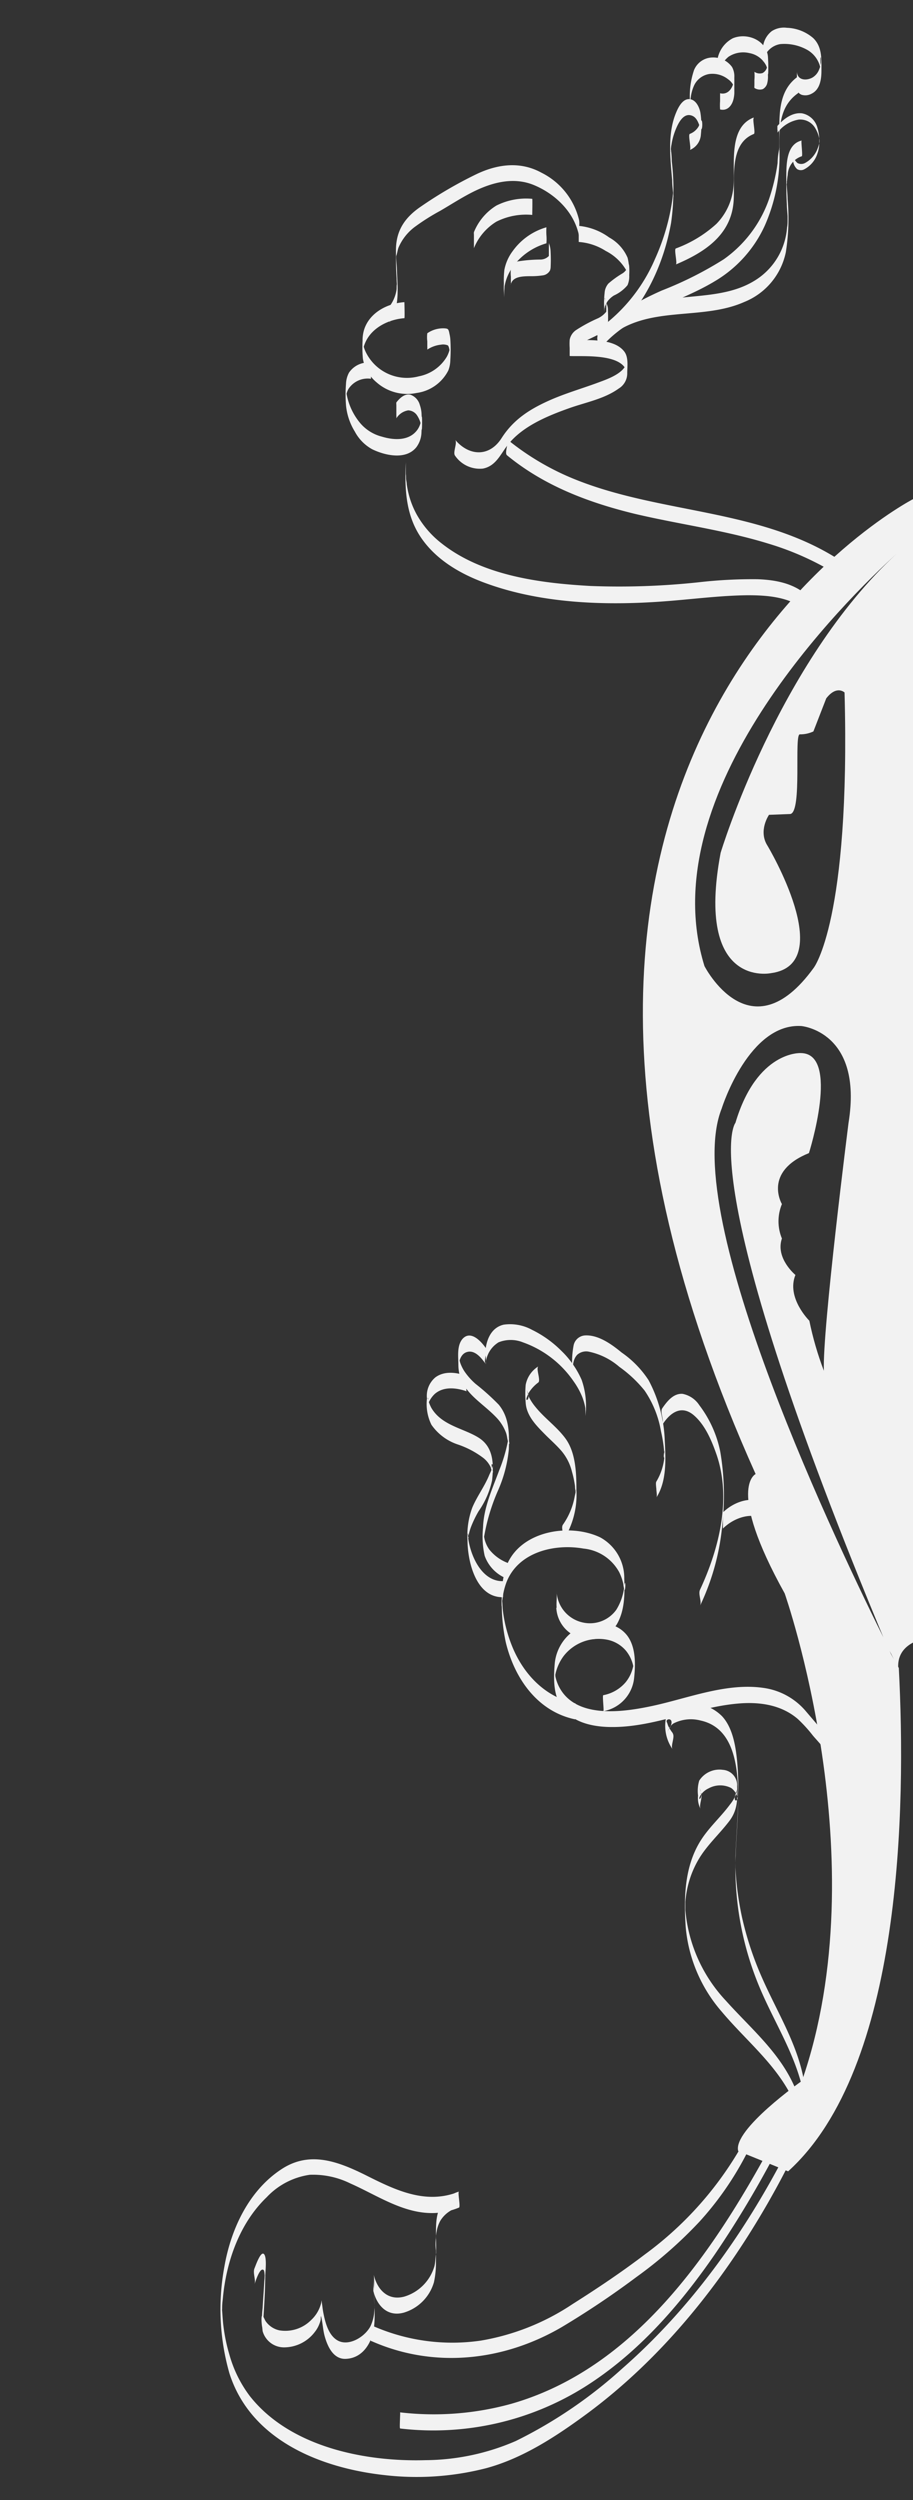 <?xml version="1.0" encoding="UTF-8" standalone="no"?>
<svg
   id="Layer_1"
   data-name="Layer 1"
   viewBox="0 0 135.117 369.688"
   version="1.1"
   sodipodi:docname="logo-capa_left.svg"
   inkscape:export-filename="LOGO-IEM.png"
   inkscape:export-xdpi="250.02"
   inkscape:export-ydpi="250.02"
   width="135.117"
   height="369.688"
   inkscape:version="1.3.1 (9b9bdc1480, 2023-11-25, custom)"
   xmlns:inkscape="http://www.inkscape.org/namespaces/inkscape"
   xmlns:sodipodi="http://sodipodi.sourceforge.net/DTD/sodipodi-0.dtd"
   xmlns="http://www.w3.org/2000/svg"
   xmlns:svg="http://www.w3.org/2000/svg">
  <rect x="0" y="0" width="135.117" height="369.688" fill="#333333" stroke="none"/>
  <defs
     id="defs619" />
  <sodipodi:namedview
     id="namedview617"
     pagecolor="#ffffff"
     bordercolor="#666666"
     borderopacity="1.0"
     inkscape:showpageshadow="2"
     inkscape:pageopacity="0.0"
     inkscape:pagecheckerboard="0"
     inkscape:deskcolor="#d1d1d1"
     showgrid="false"
     inkscape:zoom="1.5839192"
     inkscape:cx="-6.6291261"
     inkscape:cy="205.81858"
     inkscape:window-width="1920"
     inkscape:window-height="1043"
     inkscape:window-x="1920"
     inkscape:window-y="0"
     inkscape:window-maximized="1"
     inkscape:current-layer="Layer_1" />
  <path
     d="m 82.327,237.74 a 4.91,4.91 0 0 0 3.83,4.54 4.74,4.74 0 0 0 5.11,-2.06 c 1.2,-2.05 1.2,-4.47 1.12,-6.77 a 6.84,6.84 0 0 0 -3.57,-6.12 c -4.46,-2.11 -11.46,-1 -13.68,3.8 a 13.15,13.15 0 0 0 -0.87,5.49 26.76,26.76 0 0 0 0.59,6.25 c 1.28,5.3 4.68,10.22 10.28,11.38 -0.14,0 0.17,-2.34 0,-2.37 -4.32,-0.9 -7.44,-4.08 -9.16,-8 a 20.63,20.63 0 0 1 -1.56,-5.77 c -0.06,-0.52 -0.05,-1 -0.12,-1.56 -0.09,-0.72 -0.09,1.73 0,0.78 0,-0.27 0,-0.55 0.06,-0.82 a 10.38,10.38 0 0 1 0.59,-2.52 c 1.73,-4.48 7.09,-5.76 11.4,-5 a 6.76,6.76 0 0 1 5.3,3.51 7.55,7.55 0 0 1 0.6,1.73 5,5 0 0 0 0.13,0.77 c 0.23,0.61 0.22,-2.1 0,-0.32 a 8.18,8.18 0 0 1 -1.17,3.36 4.8,4.8 0 0 1 -5,1.87 4.92,4.92 0 0 1 -3.83,-4.55 c 0.08,0.78 -0.07,1.59 0,2.38 z"
     style="fill:#f2f2f2"
     id="path458" />
  <path
     d="m 89.327,253.03 a 5.56,5.56 0 0 0 4.52,-4.92 c 0.21,-2 0.26,-4.52 -1,-6.22 -1.58,-2.08 -4.57,-2.33 -6.85,-1.35 a 6.66,6.66 0 0 0 -3.91,5.57 c -0.17,2.15 -0.22,4.63 1.13,6.45 1.68,2.27 4.77,2.83 7.43,2.82 6.35,0 12.28,-2.92 18.56,-3.47 3.15,-0.28 6.39,0.16 8.86,2.28 a 20.81,20.81 0 0 1 2.24,2.46 c 0.48,0.56 1,1.11 1.44,1.66 0.22,0.24 0.52,0.71 0.84,0.84 -0.26,-0.1 0.3,-2.25 0,-2.37 -0.61,-0.25 -1.22,-1.27 -1.63,-1.75 l -1.64,-1.92 a 10,10 0 0 0 -6.21,-3.5 c -5.53,-0.84 -11.19,1.49 -16.52,2.64 -4.29,0.92 -11.39,2 -13.86,-2.84 a 6.09,6.09 0 0 1 -0.53,-1.5 2.78,2.78 0 0 0 -0.1,-0.68 c 0.11,0.1 -0.21,2.28 0,1 0,-0.15 0,-0.3 0.06,-0.45 a 6.94,6.94 0 0 1 1.29,-2.94 6.57,6.57 0 0 1 6.2,-2.41 4.89,4.89 0 0 1 3,1.68 5.24,5.24 0 0 1 0.84,1.47 4.44,4.44 0 0 1 0.21,0.71 c 0.09,0.4 0.14,1.75 0.12,0.19 -0.02,-1.56 0,-0.39 -0.13,0 a 6.29,6.29 0 0 1 -0.22,0.74 5.41,5.41 0 0 1 -0.87,1.53 5.74,5.74 0 0 1 -3.31,1.92 c -0.18,0 0.14,2.34 0,2.37 z"
     style="fill:#f2f2f2"
     id="path460" />
  <path
     d="m 132.807,81.78 -0.09,0.08 c -17.6,16.15 -26.07,44.25 -26.07,44.25 -3.8,20.19 7.47,17.79 7.47,17.79 9.94,-1.35 -0.52,-18.82 -0.52,-18.82 -1.44,-2.22 0.21,-4.59 0.21,-4.59 l 3.15,-0.12 c 1.8,-0.3 0.52,-11.88 1.42,-11.78 0.691,0.009 1.374,-0.138 2,-0.43 l 1.9,-4.89 c 1.55,-2 2.71,-0.87 2.71,-0.87 0.9,33.71 -4.56,40.71 -4.56,40.71 -9.41,13 -16.17,-0.25 -16.17,-0.25 -8,-25.8 20.89,-54.13 28.46,-61 l 25.09,13.759 c 0.84,-0.76 -4.85,-26.24 -4.66,-26.4 0.44,-4.22 -18.03,4.591 -18.03,4.591 0,0 -71.47,36.96 -23.29,144.16 0,0 -4.41,2 4.3,17.65 0,0 13.88,39.43 2.56,72.08 0,0 -10.26,7.21 -9.44,10.38 l 7.39,3 c 16.93,-15.32 17.45,-53.86 16.38,-74.44 l -1.17,-2.07 -0.56,-1.34 c -6.85,-13.66 -30.85,-63.53 -24.47,-79.34 0.12,-0.41 4.1,-12.62 11.76,-12.17 0,0 9.18,0.77 7,14.32 0,0 -3.9,30.65 -3.65,36.66 -0.917,-2.404 -1.636,-4.879 -2.15,-7.4 0,0 -3.44,-3.39 -2.06,-6.77 0,0 -3,-2.47 -2,-5.39 -0.676,-1.629 -0.676,-3.461 0,-5.09 0,0 -2.84,-4.77 4,-7.54 0,0 4.69,-14.79 -1.23,-14.79 0,0 -6.46,-0.36 -9.65,10.32 0,0 -6.68,7.72 22.36,77.19 1,1.9 1.57,3.09 1.73,3.4 -0.42,-8.11 18.563,-3.619 18.563,-3.619 -6.75,-54.74 30.041,-163.782 0.674,-158.584 -0.44,0.43 -18.837,-3.128 -19.357,-2.648 z"
     style="fill:#f2f2f2"
     id="path462"
     sodipodi:nodetypes="ccccccccccccccccccccccccccccccccccccccccc" />
  <path
     d="m 134.487,80.31 -0.09,0.07 v 0 z"
     style="fill:#f2f2f2"
     id="path464" />
  <path
     d="m 133.067,246.69 v -0.09 0 z"
     style="fill:#f2f2f2"
     id="path466" />
  <path
     d="m 116.227,318.52 c -6.15,11.84 -14.07,22.91 -24.14,31.72 a 68.5,68.5 0 0 1 -15.74,10.71 34.05,34.05 0 0 1 -13.4,2.84 c -9.07,0.26 -20.11,-2 -26,-9.51 a 18.31,18.31 0 0 1 -3,-6.1 25.39,25.39 0 0 1 -0.87,-4.14 c -0.1,-0.77 -0.14,-1.53 -0.2,-2.3 -0.06,-0.77 0,0.21 0,-0.44 0,-0.65 0.06,-1 0.11,-1.49 0.51,-5.43 2.48,-11.06 6.48,-14.9 a 10.84,10.84 0 0 1 6.38,-3.32 12.46,12.46 0 0 1 6,1.28 c 4,1.76 8,4.59 12.59,4.37 a 10.75,10.75 0 0 0 3.49,-0.8 c 0.26,-0.1 -0.23,-2.3 0,-2.37 -2.37,0.72 -3.26,2.5 -3.38,4.86 -0.06,1.11 0,2.22 0,3.33 0,0.25 0,0.49 0,0.74 0,0.25 0,0.37 0,0.56 0,-0.56 0,-0.68 0,-0.38 -0.13,0.64 -0.1,1.3 -0.26,1.94 a 6.63,6.63 0 0 1 -4.44,4.48 c -2.43,0.66 -4,-1 -4.53,-3.21 a 9.19,9.19 0 0 1 0,2 c 0,0.92 0.07,1.85 0.12,2.77 v 0.33 c 0,0.54 0,0.45 0,-0.28 0,0 -0.07,0.88 -0.08,0.94 a 6.07,6.07 0 0 1 -0.5,1.77 c -0.73,1.5 -3,3 -4.69,2.27 -1.55,-0.69 -2.06,-2.83 -2.34,-4.33 -0.08,-0.44 -0.12,-0.87 -0.19,-1.31 -0.11,-0.78 0,-0.23 -0.18,0.26 a 5.11,5.11 0 0 1 -1.4,2.25 5.39,5.39 0 0 1 -4.73,1.53 3.35,3.35 0 0 1 -2,-1.33 c -0.16,-0.24 -0.25,-0.55 -0.42,-0.78 -0.42,-0.59 -0.08,2.69 0,1.5 0.15,-2.48 0.34,-5 0.35,-7.45 0,-0.49 0.29,-2.8 -0.21,-3.23 -0.5,-0.43 -1.26,1.86 -1.4,2.16 -0.25,0.71 0.26,1.69 0,2.38 0.1,-0.27 0.76,-2.52 1.32,-2.2 0.19,0.11 0.17,0.62 0.2,0.8 0.18,1.24 0.06,-1 0,-0.31 0,0.38 0,0.76 -0.05,1.14 -0.07,1.33 -0.18,2.66 -0.25,4 a 14.68,14.68 0 0 0 0,3.44 3.28,3.28 0 0 0 3.12,2.4 5.72,5.72 0 0 0 4.62,-2.3 4.43,4.43 0 0 0 0.68,-1.22 3.28,3.28 0 0 0 0.18,-0.61 c 0,-0.18 0,-0.81 0.1,-0.25 0.21,0.95 0.24,1.92 0.52,2.86 0.43,1.48 1.29,3.29 3.08,3.22 2.65,-0.1 4,-2.6 4.21,-4.93 0.21,-2.33 -0.11,-4.75 -0.13,-7.12 v 2 c 0.55,2.22 2.11,3.88 4.53,3.21 a 6.61,6.61 0 0 0 4.44,-4.48 13.2,13.2 0 0 0 0.3,-3 v -1.71 a 6.55,6.55 0 0 1 0,-1.82 v 0.53 c 0,-0.25 0,-0.49 0,-0.74 a 6.15,6.15 0 0 1 0.1,-0.75 5.08,5.08 0 0 1 0.53,-1.58 4.39,4.39 0 0 1 2.71,-2 v -2.31 c -4.77,1.89 -9.18,-0.18 -13.45,-2.32 -4.27,-2.14 -8.53,-3.83 -12.79,-1 -4.81,3.17 -7.43,8.82 -8.4,14.33 a 34.49,34.49 0 0 0 0.73,15.81 c 3.11,9.83 13.38,14 22.88,15.06 a 41.35,41.35 0 0 0 15.07,-1 c 5.49,-1.47 10.45,-4.74 15,-8.09 11.16,-8.26 20,-19.35 26.87,-31.36 0.85,-1.5 1.68,-3 2.48,-4.56 0.33,-0.63 -0.32,-1.76 0,-2.38 z"
     style="fill:#f2f2f2"
     id="path468" />
  <path
     d="m 54.927,346.16 c 9.26,4.12 19.58,3 28.23,-2.06 a 128.73,128.73 0 0 0 11,-7.37 64,64 0 0 0 9.39,-8.24 46.44,46.44 0 0 0 8,-12.21 c 0.3,-0.66 -0.3,-1.73 0,-2.38 a 51.48,51.48 0 0 1 -16.13,19.48 c -3.43,2.61 -7,5 -10.67,7.32 a 34.86,34.86 0 0 1 -13.59,5.41 29.2,29.2 0 0 1 -16.23,-2.28 c 0.28,0.13 -0.31,2.24 0,2.38 z"
     style="fill:#f2f2f2"
     id="path470" />
  <path
     d="m 75.127,231.11 a 6.39,6.39 0 0 1 -2.73,-2 4.53,4.53 0 0 1 -0.63,-1.31 c -0.07,-0.22 -0.09,-0.44 -0.15,-0.66 0,0 0,-0.34 0,-0.34 0,0 -0.16,2.15 0,0.6 a 29.29,29.29 0 0 1 2.03,-6.87 19.69,19.69 0 0 0 1.66,-6.24 c 0.07,-2.32 0.07,-4.67 -1.49,-6.57 a 34.57,34.57 0 0 0 -3.43,-3.08 9.61,9.61 0 0 1 -1.69,-1.91 6,6 0 0 1 -0.59,-1.22 c -0.21,-0.63 -0.24,-2 -0.26,0.27 v 0.33 c 0.07,-0.84 0.35,-1.94 1.29,-2.19 1.17,-0.33 2.15,0.94 2.73,1.76 -0.37,-0.52 0.37,-1.84 0,-2.38 -0.71,-1 -2.23,-2.65 -3.43,-1.3 -0.84,1 -0.61,2.64 -0.6,3.8 0,4 3.45,5.41 5.8,8 a 6.61,6.61 0 0 1 1.26,2.1 c 0.16,0.45 0.16,1 0.35,1.43 0.35,0.76 -0.1,-1 0,-0.87 a 2.43,2.43 0 0 1 -0.09,0.69 22.8,22.8 0 0 1 -1.28,4.27 c -1,2.72 -2.3,5.5 -2.39,8.44 a 13.13,13.13 0 0 0 0.24,4.2 5.65,5.65 0 0 0 3.36,3.4 c -0.28,-0.13 0.31,-2.24 0,-2.38 z"
     style="fill:#f2f2f2"
     id="path472" />
  <path
     d="m 71.877,201.7 a 4,4 0 0 1 1.91,-3.21 4.84,4.84 0 0 1 3.59,0 15.26,15.26 0 0 1 7.49,5.74 11.37,11.37 0 0 1 1.29,2.31 8.77,8.77 0 0 1 0.35,1.1 6,6 0 0 1 0.12,0.61 c 0,0.08 0,0.16 0,0.24 0.15,1.07 0.1,-2.55 0,-1.44 -0.06,0.79 0.06,1.59 0,2.38 a 11.71,11.71 0 0 0 -0.55,-5.39 13.47,13.47 0 0 0 -3,-4.29 16.16,16.16 0 0 0 -4.35,-3.11 6.77,6.77 0 0 0 -4.18,-0.76 c -1.67,0.38 -2.43,1.89 -2.66,3.47 -0.12,0.78 0.11,1.61 0,2.38 z"
     style="fill:#f2f2f2"
     id="path474" />
  <path
     d="m 84.817,200.9 c -0.07,-0.93 -0.05,1.45 0,1.29 0.05,-0.16 0,-0.31 0,-0.46 a 3.63,3.63 0 0 1 0.13,-0.57 2.17,2.17 0 0 1 0.47,-0.82 2,2 0 0 1 1.65,-0.48 10,10 0 0 1 4.58,2.25 18.7,18.7 0 0 1 3.75,3.52 15.2,15.2 0 0 1 2.42,6 22,22 0 0 1 0.4,2.27 c 0.05,0.46 0.08,0.91 0.12,1.36 0.04,0.45 -0.25,0.49 0,-0.79 a 7,7 0 0 0 0,0.8 8.57,8.57 0 0 1 -1.2,3.81 c -0.14,0.21 0,0.93 0,1.18 0,0.25 0.15,1 0,1.19 1.56,-2.43 1.39,-5.72 1.24,-8.48 a 20.4,20.4 0 0 0 -2.38,-8.86 14.75,14.75 0 0 0 -4,-4.11 c -1.35,-1.11 -3.35,-2.61 -5.35,-2.53 a 1.84,1.84 0 0 0 -1.75,1.44 13.36,13.36 0 0 0 -0.12,4.28 c 0,-0.56 0.05,-1.57 0,-2.29 z"
     style="fill:#f2f2f2"
     id="path476" />
  <path
     d="m 98.057,210.63 c 1.14,-1.77 2.82,-2.92 4.65,-1.33 1.66,1.44 2.63,3.76 3.33,5.78 2.22,6.44 0.44,13.82 -2.44,20 -0.31,0.66 0.3,1.74 0,2.38 a 35.38,35.38 0 0 0 3.35,-12.59 38.15,38.15 0 0 0 -0.36,-10.24 16.86,16.86 0 0 0 -3.1,-6.85 3.83,3.83 0 0 0 -2.48,-1.67 c -1.36,-0.09 -2.3,1.13 -3,2.14 -0.37,0.57 0.35,1.83 0,2.38 z"
     style="fill:#f2f2f2"
     id="path478" />
  <path
     d="m 106.987,226.03 c 1.64,-1.62 4.38,-2.59 6.47,-1.23 a 3.44,3.44 0 0 1 0,-0.35 v -1.68 a 1.33,1.33 0 0 0 0,-0.35 c -2.09,-1.35 -4.83,-0.38 -6.47,1.23 a 1.42,1.42 0 0 0 0,0.35 v 1.68 c 0,0.06 0,0.32 0,0.35 z"
     style="fill:#f2f2f2"
     id="path480" />
  <path
     d="m 79.577,202.11 a 4.1,4.1 0 0 0 -1.78,2.67 15.63,15.63 0 0 0 0,2.65 c 0.12,2 1.7,3.5 3,4.82 0.77,0.76 1.58,1.48 2.29,2.3 a 7.5,7.5 0 0 1 1.56,3.08 14.15,14.15 0 0 1 0.45,2.15 c 0,0.35 0.07,0.7 0.09,1 v -0.53 c 0.1,0.1 -0.11,0.87 -0.14,1.06 a 10.51,10.51 0 0 1 -1.74,4.15 c -0.38,0.54 0.37,1.86 0,2.38 a 12.47,12.47 0 0 0 2,-7.48 c 0,-2.49 -0.09,-5.54 -1.61,-7.63 -1.27,-1.74 -3.1,-3 -4.45,-4.68 a 7.78,7.78 0 0 1 -0.9,-1.33 c -0.2,-0.39 -0.24,-0.9 -0.44,-1.25 0.84,1.47 -0.3,2 0.08,1.1 a 5.17,5.17 0 0 1 0.28,-0.64 5.55,5.55 0 0 1 1.4,-1.5 c 0.39,-0.32 -0.38,-2.07 0,-2.37 z"
     style="fill:#f2f2f2"
     id="path482" />
  <path
     d="m 63.247,51.69 a 4.47,4.47 0 0 1 2,-0.72 1.83,1.83 0 0 1 1,0.09 c 0.18,0.11 0.23,0.52 0.28,0.73 0.05,0.21 0.08,0.52 0.11,0.78 0.08,0.57 0,-1.91 0,-1.67 0,0.08 0,0.15 0,0.22 0,0.07 0,0.24 -0.05,0.36 a 4.68,4.68 0 0 1 -0.45,1.25 6.18,6.18 0 0 1 -4.17,2.92 6.77,6.77 0 0 1 -7.73,-3.38 4.73,4.73 0 0 1 -0.52,-1.55 c -0.13,-1 -0.05,1.64 0,1.52 0.05,-0.12 0,-0.28 0,-0.42 a 4.13,4.13 0 0 1 0.19,-0.77 c 0.84,-2.47 3.47,-3.81 5.94,-4 0.07,0 0,-2.37 0,-2.37 -2.47,0.17 -5.1,1.5 -5.94,4 a 5.43,5.43 0 0 0 -0.25,1.7 18.31,18.31 0 0 0 0.05,2.67 5.83,5.83 0 0 0 2,3.47 6.85,6.85 0 0 0 5.94,1.59 6.18,6.18 0 0 0 4.71,-3.35 4.61,4.61 0 0 0 0.29,-1.57 24.37,24.37 0 0 0 0,-3 5.25,5.25 0 0 0 -0.14,-0.87 2,2 0 0 0 -0.15,-0.54 c -0.11,-0.18 -0.25,-0.19 -0.47,-0.22 a 4.1,4.1 0 0 0 -2.65,0.72 4.7,4.7 0 0 0 0,1.19 v 0.84 a 2,2 0 0 1 0,0.34 z"
     style="fill:#f2f2f2"
     id="path484" />
  <path
     d="m 54.927,53.63 a 3.43,3.43 0 0 0 -3.28,1.48 3.76,3.76 0 0 0 -0.44,1.61 20.49,20.49 0 0 0 0,3.23 9,9 0 0 0 1.3,3.86 6.42,6.42 0 0 0 2.57,2.62 c 1.89,0.92 5,1.64 6.55,-0.31 a 3.86,3.86 0 0 0 0.75,-2.23 25.16,25.16 0 0 0 0,-2.88 4.83,4.83 0 0 0 -0.25,-1.14 2.21,2.21 0 0 0 -1.38,-1.5 c -0.86,-0.21 -1.61,0.52 -2.09,1.14 a 1.41,1.41 0 0 0 0,0.35 v 1.65 a 1.4,1.4 0 0 1 0,0.35 2.54,2.54 0 0 1 1.76,-1.18 1.65,1.65 0 0 1 1.34,0.8 4,4 0 0 1 0.62,1.87 c 0.11,1.06 0.13,-2.76 0,-1.48 a 3.82,3.82 0 0 1 -0.11,0.57 3.42,3.42 0 0 1 -0.42,1 c -1.2,1.81 -3.53,1.67 -5.32,1.13 a 6.24,6.24 0 0 1 -3.13,-1.9 9.25,9.25 0 0 1 -2.22,-5.35 11.18,11.18 0 0 0 0,1.77 2.83,2.83 0 0 1 0,-0.29 4,4 0 0 1 0.09,-0.48 2.86,2.86 0 0 1 0.3,-0.8 3.4,3.4 0 0 1 3.33,-1.51 c 0,0 0,-2.38 0,-2.38 z"
     style="fill:#f2f2f2"
     id="path486" />
  <path
     d="m 75.017,67.31 c 5.49,4.52 12.06,7 18.92,8.67 6.56,1.55 13.29,2.41 19.75,4.4 a 42.28,42.28 0 0 1 10.53,4.79 c -0.34,-0.22 0.38,-2.13 0,-2.37 -11.7,-7.55 -26.18,-6.8 -38.83,-11.8 a 38.73,38.73 0 0 1 -10.37,-6.07 c 0.38,0.31 -0.4,2 0,2.38 z"
     style="fill:#f2f2f2"
     id="path488" />
  <path
     d="m 88.507,51.11 c 6,-4.12 9.55,-11.09 10.81,-18.16 a 35.16,35.16 0 0 0 0.1,-9.11 13.85,13.85 0 0 0 -0.14,-1.84 c -0.15,-0.69 0.06,0.54 0,0.48 a 4.74,4.74 0 0 1 0.1,-1.1 9.93,9.93 0 0 1 0.74,-2.51 c 0.34,-0.78 1,-2 2,-1.84 1,0.16 1.22,1.14 1.53,1.88 0.36,0.95 0.4,-1.85 0,-0.9 a 5.74,5.74 0 0 1 -0.26,0.69 2.55,2.55 0 0 1 -1.3,1.1 c -0.3,0.13 0.27,2.26 0,2.38 a 2.63,2.63 0 0 0 1.64,-2.3 12.28,12.28 0 0 0 -0.08,-3.26 c -0.15,-0.75 -0.61,-1.77 -1.46,-1.94 -1.11,-0.22 -1.8,1.17 -2.14,2 -1.28,3.06 -0.85,6.77 -0.57,10 0,0.68 0.09,1.36 0.15,2 0.1,1.18 0,-0.3 0,-0.3 0,0 -0.11,1 -0.12,1.09 -0.14,1 -0.33,2 -0.57,3 a 32.39,32.39 0 0 1 -2,5.82 24.65,24.65 0 0 1 -8.46,10.46 c -0.38,0.26 0.35,2.14 0,2.38 z"
     style="fill:#f2f2f2"
     id="path490" />
  <path
     d="m 118.077,11.33 c -2.69,1.91 -2.75,5.1 -2.75,8.1 0,0.67 0,1.34 0,2 0,0.26 0,0.54 0,0.8 0,-0.16 0.12,-0.52 0,-0.24 a 10.28,10.28 0 0 0 -0.25,2.12 29.15,29.15 0 0 1 -1.28,5.37 18.26,18.26 0 0 1 -6.7,8.87 53.81,53.81 0 0 1 -9.16,4.61 c -3.57,1.59 -7,3.46 -9.43,6.61 -0.39,0.51 0.37,1.89 0,2.38 4.3,-5.6 11.49,-6.87 17.27,-10.36 a 18.44,18.44 0 0 0 7.39,-8.19 25.59,25.59 0 0 0 2.2,-10 c 0,-3.43 -0.47,-7.35 2.71,-9.6 0.38,-0.27 -0.36,-2.12 0,-2.37 z"
     style="fill:#f2f2f2"
     id="path492" />
  <path
     d="m 74.647,41.62 c 0,-0.12 0,-0.24 0,-0.36 -0.1,-1 -0.09,2.27 0,1.43 q 0,-0.33 0.09,-0.66 a 6.43,6.43 0 0 1 0.38,-1.2 7.59,7.59 0 0 1 1.4,-2.15 9.44,9.44 0 0 1 4.35,-2.7 7.63,7.63 0 0 0 0,-1.18 9.56,9.56 0 0 1 0,-1.19 9.28,9.28 0 0 0 -5,3.53 6.71,6.71 0 0 0 -1.22,2.74 13.25,13.25 0 0 0 -0.08,2 13.62,13.62 0 0 0 0.08,2.11 7.89,7.89 0 0 1 0,-1.19 7.75,7.75 0 0 0 0,-1.18 z"
     style="fill:#f2f2f2"
     id="path494" />
  <path
     d="m 111.507,17.39 c -3.66,1.45 -2.75,6.74 -2.94,9.84 a 8.93,8.93 0 0 1 -2.55,5.88 18.28,18.28 0 0 1 -6,3.63 c -0.3,0.13 0.27,2.26 0,2.37 4.21,-1.78 8.17,-4.32 8.55,-9.3 0.24,-3.14 -0.77,-8.52 3,-10 0.28,-0.11 -0.26,-2.27 0,-2.37 z"
     style="fill:#f2f2f2"
     id="path496" />
  <path
     d="m 89.537,44.11 c 0,-0.08 0,-0.16 0,-0.24 0,-0.08 -0.09,2.08 0,1.63 0,-0.12 0,-0.24 0.09,-0.36 a 2.25,2.25 0 0 1 0.3,-0.6 3.46,3.46 0 0 1 0.94,-0.85 5.63,5.63 0 0 0 2,-1.52 3.27,3.27 0 0 0 0.23,-1.7 7.72,7.72 0 0 0 -0.22,-2.36 6.25,6.25 0 0 0 -2.73,-3 9.07,9.07 0 0 0 -4.5,-1.71 c 0,0 0,2.38 0,2.38 a 8.51,8.51 0 0 1 4,1.33 7.33,7.33 0 0 1 3.07,2.92 3.93,3.93 0 0 1 0.26,0.8 c 0.21,1 0.22,-2.46 0,-1.65 a 3.37,3.37 0 0 1 -0.09,0.34 2.05,2.05 0 0 1 -0.72,0.88 14,14 0 0 0 -2.13,1.53 2.32,2.32 0 0 0 -0.56,1.4 14.16,14.16 0 0 0 0,3.12 c -0.12,-0.77 0.11,-1.6 0,-2.38 z"
     style="fill:#f2f2f2"
     id="path498" />
  <path
     d="m 57.647,47.61 c 1.51,-2 1.21,-4.94 1.11,-7.32 0,-0.72 -0.09,-1.43 -0.13,-2.15 0,-0.17 0,-0.35 0,-0.53 0,0.26 -0.1,0.57 0.07,0.06 0.11,-0.34 0.15,-0.71 0.28,-1.06 a 7.49,7.49 0 0 1 2.55,-3.16 32,32 0 0 1 3.63,-2.28 c 1.44,-0.84 2.84,-1.74 4.31,-2.52 2.94,-1.56 6.35,-2.62 9.58,-1.27 3.23,1.35 6,4.09 6.65,7.53 -0.14,-0.77 0.14,-1.61 0,-2.38 a 10.56,10.56 0 0 0 -5.58,-7 c -3.11,-1.7 -6.46,-1.27 -9.58,0.21 a 62.11,62.11 0 0 0 -8.2,4.77 c -2.37,1.6 -3.71,3.51 -3.74,6.4 0,1.42 0,2.83 0.1,4.24 0,0.48 0.05,1 0.09,1.44 0.05,0.63 0,-0.7 0,-0.7 -0.13,0.22 -0.06,0.71 -0.11,1 a 5.38,5.38 0 0 1 -1,2.37 c -0.39,0.52 0.37,1.88 0,2.38 z"
     style="fill:#f2f2f2"
     id="path500" />
  <path
     d="m 106.587,16.19 c 1.14,0.26 1.81,-0.68 2,-1.69 a 4.41,4.41 0 0 0 0.09,-0.73 c 0,-0.79 0,-1.58 0,-2.37 a 2.84,2.84 0 0 0 -0.34,-1.49 3.43,3.43 0 0 0 -2.94,-1.41 3,3 0 0 0 -2.68,1.85 12,12 0 0 0 -0.58,5 c 0,0.09 0,1.19 0,1.19 0,0 0,-1.18 0,-1.19 0,1.14 0,0.24 0,-0.06 a 8.65,8.65 0 0 1 0.09,-0.89 6.22,6.22 0 0 1 0.44,-1.64 3,3 0 0 1 2.32,-1.82 3.74,3.74 0 0 1 2.79,0.8 2.35,2.35 0 0 1 0.87,1.13 2.5,2.5 0 0 1 0,0.29 0.53,0.53 0 0 1 0,0.13 v 0.08 c 0,0.39 0,0.09 0,-0.91 v -1 a 1,1 0 0 1 0,0.17 c 0,0 0,0.09 0,0.13 a 3.1,3.1 0 0 1 -0.08,0.42 c -0.23,1 -0.9,1.87 -2,1.61 0,0 0,1.1 0,1.19 a 7.77,7.77 0 0 0 0,1.19 z"
     style="fill:#f2f2f2"
     id="path502" />
  <path
     d="m 117.877,12.84 a 1.18,1.18 0 0 0 0.77,1.18 1.89,1.89 0 0 0 1.45,-0.16 c 1.2,-0.58 1.45,-2 1.47,-3.23 0,-1.78 0.16,-3.67 -1.22,-5 a 6.28,6.28 0 0 0 -3.9,-1.52 3.32,3.32 0 0 0 -2.24,0.5 3.45,3.45 0 0 0 -1.29,2.32 7.87,7.87 0 0 0 0,1.19 9.31,9.31 0 0 1 0,1.18 3.06,3.06 0 0 1 2.56,-2.78 6.94,6.94 0 0 1 3.87,0.79 4,4 0 0 1 2.09,2.89 4.6,4.6 0 0 1 0.06,0.52 c -0.21,-2.95 0.05,-2.4 0,-1.7 a 2.17,2.17 0 0 1 0,0.25 3.83,3.83 0 0 1 -0.27,1 2.36,2.36 0 0 1 -0.93,1.16 c -0.91,0.55 -2.3,0.48 -2.36,-0.83 0,-0.15 0,0.2 0,0.12 0,0.24 0,0.47 0,0.71 0,0.49 0,1 0,1.46 z"
     style="fill:#f2f2f2"
     id="path504" />
  <path
     d="m 111.647,13 a 1.44,1.44 0 0 0 1.24,0.18 1.37,1.37 0 0 0 0.63,-0.77 3.9,3.9 0 0 0 0.13,-1.3 21.34,21.34 0 0 0 0,-2.77 c -0.26,-2.41 -3.09,-3.56 -5.2,-2.68 a 4.36,4.36 0 0 0 -2.23,2.93 1.39,1.39 0 0 0 0,0.35 v 1.67 a 1.38,1.38 0 0 1 0,0.35 4.83,4.83 0 0 1 1.59,-2.56 3.94,3.94 0 0 1 3.09,-0.55 3.46,3.46 0 0 1 2.49,1.85 3.24,3.24 0 0 1 0.26,1.07 c 0.08,1 0.07,-2.54 0,-1.7 v 0.31 a 3,3 0 0 1 -0.14,0.59 1.36,1.36 0 0 1 -0.65,0.83 1.4,1.4 0 0 1 -1.21,-0.18 6.8,6.8 0 0 1 0,1.19 v 0.84 a 1.33,1.33 0 0 0 0,0.35 z"
     style="fill:#f2f2f2"
     id="path506" />
  <path
     d="m 84.387,52.65 c 2.09,0.08 8.36,-0.44 8.43,2.85 v -2.21 c -0.17,1.93 -3.08,2.82 -4.59,3.39 -2.26,0.82 -4.51,1.48 -6.72,2.44 -3,1.32 -5.48,2.85 -7.28,5.67 -1.8,2.82 -4.81,2.68 -6.87,0.24 0.38,0.45 -0.4,1.9 0,2.37 a 4.43,4.43 0 0 0 4.12,1.89 c 1.94,-0.38 2.6,-2.16 3.7,-3.54 2.16,-2.73 5.85,-4.25 9.06,-5.39 2.44,-0.87 5.18,-1.36 7.32,-2.9 a 2.62,2.62 0 0 0 1.27,-2.27 c 0,-1 0.22,-2.36 -0.45,-3.22 -1.63,-2.09 -5.66,-1.6 -8,-1.7 0,0 -0.05,2.37 0,2.38 z"
     style="fill:#f2f2f2"
     id="path508" />
  <path
     d="m 84.387,52.65 c 0.16,-1.26 1.59,-1.92 2.6,-2.41 0.6,-0.29 1.21,-0.56 1.78,-0.89 a 2.55,2.55 0 0 0 1.11,-1 1.24,1.24 0 0 0 0.09,-0.38 20.6,20.6 0 0 0 0,-2.08 2,2 0 0 0 -0.24,-1.07 1.92,1.92 0 0 1 0,0.35 v 1.68 a 1,1 0 0 0 0,0.35 1.77,1.77 0 0 1 0.16,0.34 0.75,0.75 0 0 1 0,0.16 c 0,0 0,0 0,0.08 v 0 c 0,0.75 0,0 0,-2.17 a 1.33,1.33 0 0 1 -0.21,0.54 3.49,3.49 0 0 1 -1.17,0.91 22.36,22.36 0 0 0 -3.27,1.76 2.24,2.24 0 0 0 -0.93,1.43 9.45,9.45 0 0 0 0,1.19 v 0.84 c 0,0.11 0,0.24 0,0.35 z"
     style="fill:#f2f2f2"
     id="path510" />
  <path
     d="m 60.057,68.36 c -0.19,4 0,7.93 2.35,11.28 2.23,3.19 5.73,5.22 9.32,6.54 8.58,3.18 18.48,3.42 27.5,2.67 3.8,-0.31 7.61,-0.79 11.43,-0.83 3,0 6.26,0.25 8.65,2.28 -0.38,-0.32 0.4,-2 0,-2.38 -2,-1.71 -4.64,-2.18 -7.21,-2.27 a 69.91,69.91 0 0 0 -8.68,0.45 110.24,110.24 0 0 1 -16,0.55 c -7.42,-0.41 -15.94,-1.5 -22,-6.25 a 14.18,14.18 0 0 1 -3.77,-4.36 12.73,12.73 0 0 1 -1.11,-2.77 13.73,13.73 0 0 1 -0.34,-1.67 c 0,-0.23 -0.06,-0.45 -0.09,-0.68 -0.03,-0.23 0,-0.53 -0.05,-0.8 0,0.93 0,1.1 0,0.53 0,-0.72 0,-1.73 0,-2.29 z"
     style="fill:#f2f2f2"
     id="path512" />
  <path
     d="m 99.587,256.31 a 5.82,5.82 0 0 1 -0.69,-1.08 c -0.08,-0.18 -0.12,-0.39 -0.21,-0.57 -0.32,-0.67 1.72,-0.8 0,1.52 0.39,-0.5 0.39,-0.95 1,-1.34 a 5.65,5.65 0 0 1 4,-0.42 c 4.36,0.95 5.29,5.5 5.51,9.37 0.25,4.37 -0.44,8.8 -0.36,13.19 a 46.15,46.15 0 0 0 3.42,16.52 c 2.54,6.22 6.59,11.83 7,18.73 0,-0.56 0,-1.57 0,-2.29 -0.43,-6.51 -4,-11.8 -6.54,-17.62 a 47.62,47.62 0 0 1 -2.93,-8.93 46.11,46.11 0 0 1 -0.75,-4.66 c -0.09,-0.86 -0.16,-1.72 -0.2,-2.59 0,-0.16 0,-1.9 0,-0.92 0,0.98 0,-0.65 0,-0.79 0.21,-4.72 0.71,-9.49 0.23,-14.22 -0.22,-2.15 -0.67,-4.75 -2.19,-6.41 a 6.47,6.47 0 0 0 -4.57,-1.92 c -1.37,0 -3.36,0.34 -3.7,1.93 a 6.05,6.05 0 0 0 0.94,4.87 c -0.37,-0.48 0.4,-1.87 0,-2.37 z"
     style="fill:#f2f2f2"
     id="path514" />
  <path
     d="m 59.247,359.11 a 42.19,42.19 0 0 0 27.3,-6.16 c 7.85,-4.94 14.08,-12.09 19.3,-19.68 a 152.2,152.2 0 0 0 8.22,-13.58 c 0.34,-0.62 -0.33,-1.77 0,-2.38 -8.6,15.8 -20.12,32.93 -38.42,38.15 a 43,43 0 0 1 -16.44,1.26 c 0.06,0 -0.11,2.36 0,2.37 z"
     style="fill:#f2f2f2"
     id="path516" />
  <path
     d="m 68.987,203.43 c -1.46,-0.5 -3.22,-0.74 -4.55,0.24 a 3.56,3.56 0 0 0 -1.25,3.14 6.93,6.93 0 0 0 0.66,3.87 7.69,7.69 0 0 0 3.88,2.91 13.28,13.28 0 0 1 3.8,2 3.77,3.77 0 0 1 1.12,1.44 4.27,4.27 0 0 0 0.13,0.48 c 0.52,0.88 -0.26,-1.12 0.06,-1 0.32,0.12 -0.38,1.45 -0.44,1.61 -0.68,1.68 -1.8,3.14 -2.5,4.81 a 11.81,11.81 0 0 0 -0.71,4.82 c 0,3.11 1.24,8.52 5.26,8.43 0,0 0,-2.37 0,-2.37 -3.19,0.07 -4.87,-3.85 -5.18,-6.53 -0.15,-1.22 0.22,0.11 0,0.25 0,0 0.12,-0.69 0.12,-0.67 a 8.21,8.21 0 0 1 0.33,-1.1 16.12,16.12 0 0 1 1.11,-2.29 12.51,12.51 0 0 0 2,-4.58 c 0.25,-2.42 0.23,-4.9 -2,-6.3 -2.23,-1.4 -5.47,-1.78 -7,-4.42 a 6.05,6.05 0 0 1 -0.41,-1 c 0,0 -0.13,-0.47 -0.12,-0.47 0.28,0 -0.38,1.89 0.06,0.93 a 3.86,3.86 0 0 1 1,-1.52 c 1.32,-1.13 3.19,-0.9 4.72,-0.37 -0.23,-0.08 0.26,-2.29 0,-2.38 z"
     style="fill:#f2f2f2"
     id="path518" />
  <path
     d="m 83.397,252.83 c 0,0 0,-2.38 0,-2.38 z"
     style="fill:#f2f2f2"
     id="path520" />
  <path
     d="m 72.897,236.2 c 0,0 0,-2.38 0,-2.38 z"
     style="fill:#f2f2f2"
     id="path522" />
  <path
     d="m 75.587,42.11 c 0.24,-1.26 1.81,-1.25 2.81,-1.27 a 11.35,11.35 0 0 0 1.85,-0.11 1.44,1.44 0 0 0 1.15,-0.74 1.67,1.67 0 0 0 0.09,-0.4 22.64,22.64 0 0 0 0,-2.33 3.84,3.84 0 0 0 -0.26,-1.33 1.34,1.34 0 0 1 0,0.35 v 1.68 a 2,2 0 0 0 0,0.35 5.22,5.22 0 0 1 0.18,0.56 c 0,0.09 0,0.17 0.05,0.25 0.05,0.08 0,0.08 0,0.12 a 0.13,0.13 0 0 1 0,0.06 c 0,0.76 0.05,0.06 0,-2.08 a 1.12,1.12 0 0 1 -0.21,0.61 1.74,1.74 0 0 1 -1.21,0.55 21.74,21.74 0 0 0 -3.43,0.28 1.39,1.39 0 0 0 -1,1.07 5.91,5.91 0 0 0 0,1.19 c 0,0.28 0,0.56 0,0.84 a 2,2 0 0 1 0,0.35 z"
     style="fill:#f2f2f2"
     id="path524" />
  <path
     d="m 78.767,29.4 a 9.79,9.79 0 0 0 -5.31,1 8.24,8.24 0 0 0 -3.32,3.93 1.36,1.36 0 0 0 0,0.35 c 0,0.28 0,0.56 0,0.84 0,0.28 0,0.56 0,0.84 0,0.08 0,0.27 0,0.34 a 8.21,8.21 0 0 1 3.32,-3.92 9.79,9.79 0 0 1 5.31,-1 c 0,0 0.05,-2.38 0,-2.38 z"
     style="fill:#f2f2f2"
     id="path526" />
  <path
     d="m 103.817,265.11 c -0.16,-0.26 -0.21,-0.57 -0.36,-0.82 0.91,1.56 -0.4,2.28 0.2,1.21 a 2.86,2.86 0 0 1 1.21,-1.05 3.57,3.57 0 0 1 3.33,-0.06 2.41,2.41 0 0 1 0.94,1.37 c 0.23,0.55 -1,1.12 0,-1.26 -0.09,0.22 -0.09,0.5 -0.17,0.73 a 5.89,5.89 0 0 1 -0.92,1.59 c -1.48,2 -3.3,3.54 -4.56,5.69 -2.21,3.77 -2.3,8.31 -2,12.55 a 22,22 0 0 0 5.34,12.43 c 3.81,4.53 8.52,8.14 10.88,13.74 -0.28,-0.67 0.29,-1.7 0,-2.38 -2.23,-5.3 -6.55,-8.84 -10.28,-13 a 22.36,22.36 0 0 1 -6,-13.44 c 0,-0.25 0,-0.5 0,-0.74 0,1 0,-0.31 0,-0.43 a 15.06,15.06 0 0 1 0.36,-2.3 14.41,14.41 0 0 1 1.43,-3.69 c 1.27,-2.3 3.18,-3.94 4.74,-6 1.2,-1.59 1.21,-3.23 1.13,-5.14 a 2.27,2.27 0 0 0 -2.1,-2.4 3.56,3.56 0 0 0 -3.51,1.6 5.35,5.35 0 0 0 -0.17,2.22 3.33,3.33 0 0 0 0.4,2 c -0.35,-0.56 0.37,-1.81 0,-2.38 z"
     style="fill:#f2f2f2"
     id="path528" />
  <path
     d="m 115.107,19.56 a 5,5 0 0 1 3.05,-1.87 2.56,2.56 0 0 1 2.49,1.26 4.92,4.92 0 0 1 0.64,1.75 v 0.24 c 0,0.53 0,-0.83 0,-0.29 0,0.11 0,0.23 0,0.35 a 4.24,4.24 0 0 1 -0.25,0.86 4.06,4.06 0 0 1 -1.91,2.25 1.19,1.19 0 0 1 -1.1,0 1.84,1.84 0 0 1 -0.66,-1.37 c 0,0.3 0,0.63 0,0.94 a 1.91,1.91 0 0 0 0.59,1.32 1.06,1.06 0 0 0 1,0.07 4,4 0 0 0 2,-2.32 4.84,4.84 0 0 0 0.29,-1.73 6.31,6.31 0 0 0 -0.27,-2.11 2.93,2.93 0 0 0 -2.27,-2.15 c -1.45,-0.18 -2.76,0.84 -3.66,1.87 0,0.06 0,0.39 0,0.47 0,0.08 0.06,0.41 0,0.47 z"
     style="fill:#f2f2f2"
     id="path530" />
  <path
     d="m 118.647,20.78 c -2.3,0.54 -2.27,3.56 -2.28,5.44 0,1.32 0,2.64 0.08,4 0,0.58 0.08,1.17 0.11,1.76 0,0.15 0,1 0,0.39 0,-0.61 0,0 0,0.11 0,0.38 0,0.76 -0.08,1.14 a 10.07,10.07 0 0 1 -5,8 c -3.08,1.82 -6.73,2 -10.2,2.35 -4,0.33 -8,0.85 -11.12,3.51 -0.4,0.34 0.38,2.06 0,2.38 5.72,-4.82 13.59,-2.36 20,-5.21 a 10.13,10.13 0 0 0 6.14,-7.36 31.81,31.81 0 0 0 0.26,-7.86 c 0,-0.69 -0.09,-1.38 -0.13,-2.07 a 2.5,2.5 0 0 0 0,-0.56 c 0.1,0.12 -0.08,1 0,0.34 0.05,-0.42 0.07,-0.84 0.15,-1.26 a 3,3 0 0 1 2.07,-2.77 c 0.2,0 -0.15,-2.33 0,-2.37 z"
     style="fill:#f2f2f2"
     id="path532" />
</svg>
